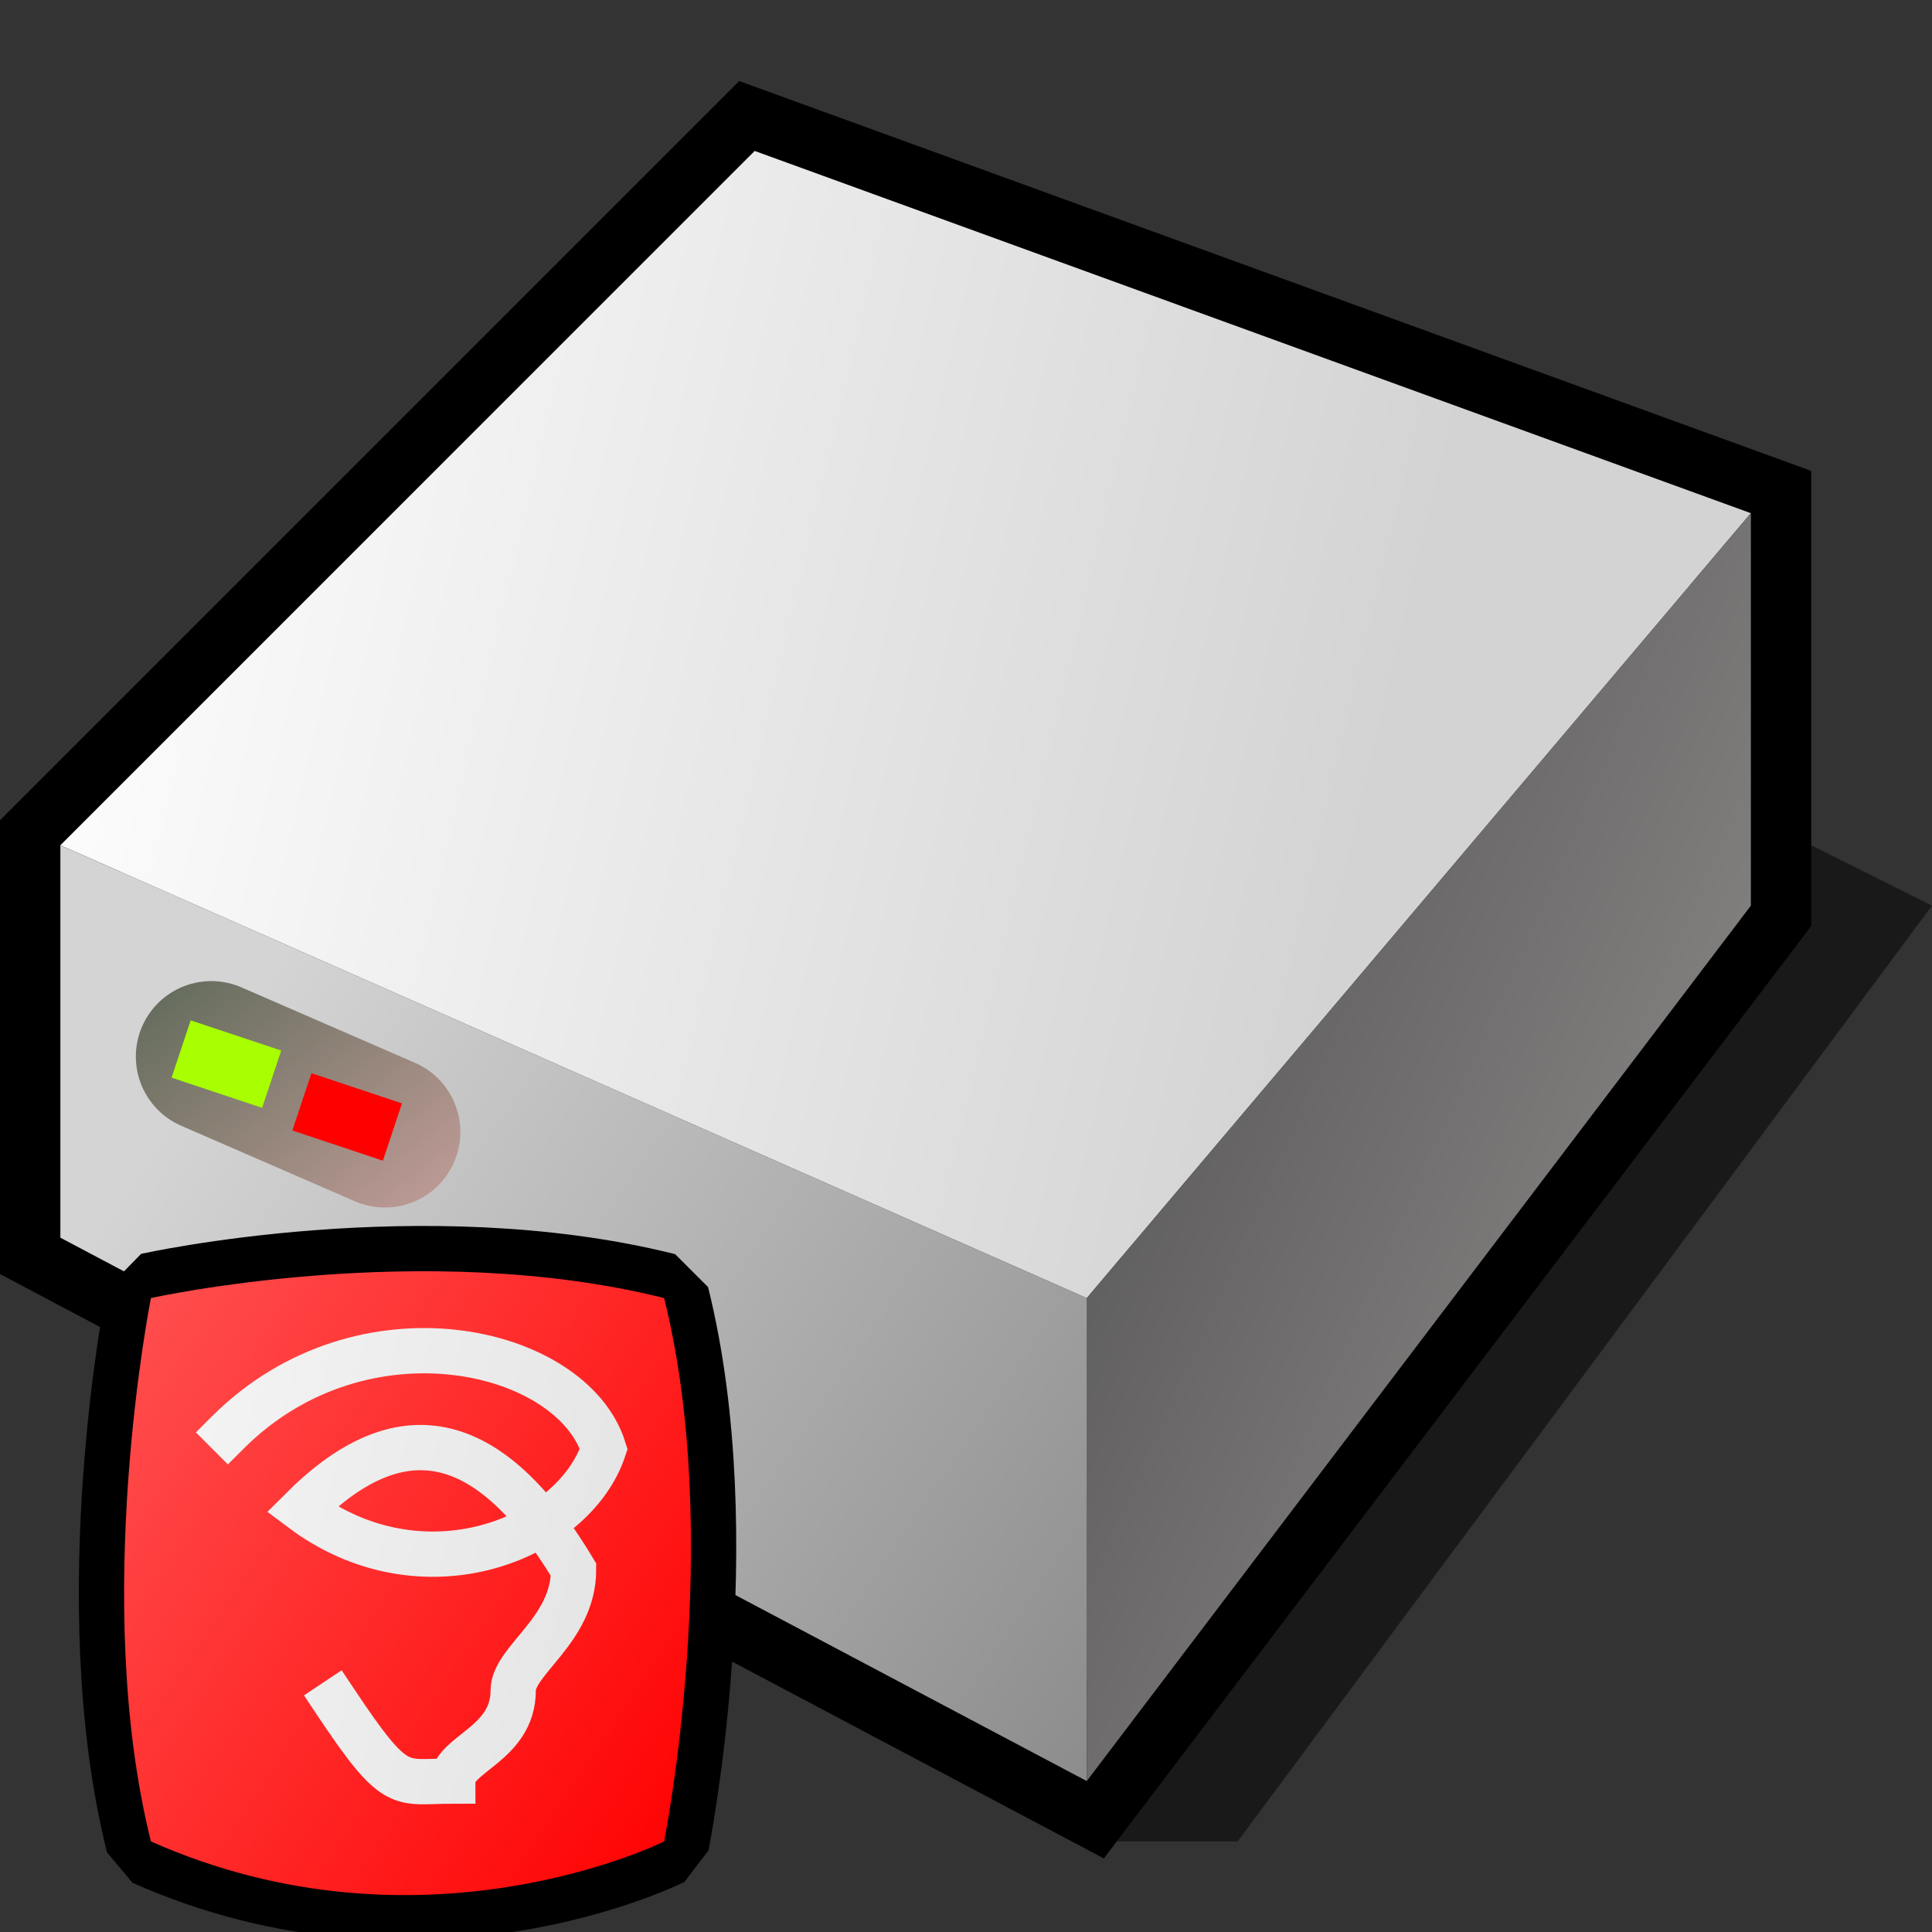 <?xml version="1.0" encoding="UTF-8" standalone="yes"?>
<svg version="1.1" width="64" height="64" color-interpolation="linearRGB"
     xmlns:svg="http://www.w3.org/2000/svg" xmlns="http://www.w3.org/2000/svg">
 <rect width="100%" height="100%" fill="#333333" stroke="none"/>
 <g>
  <path style="fill:#010101; fill-opacity:0.502"
        d="M36 61H41L64 30L58 27L59 31L36 61z"
  />
  <path style="fill:none; stroke:#010000; stroke-width:4"
        d="M2 28V41L36 59L58 30V17L25 5L2 28z"
  />
  <linearGradient id="gradient0" gradientUnits="userSpaceOnUse" x1="13.84" y1="-38.14" x2="58.34" y2="-27.7">
   <stop offset="0" stop-color="#ffffff"/>
   <stop offset="1" stop-color="#d3d3d3"/>
  </linearGradient>
  <path style="fill:url(#gradient0)"
        d="M2 28L36 43L58 17L25 5L2 28z"
  />
  <linearGradient id="gradient1" gradientUnits="userSpaceOnUse" x1="44.72" y1="-7.9" x2="86.1" y2="10.51">
   <stop offset="0" stop-color="#474747"/>
   <stop offset="1" stop-color="#a5a0a0"/>
  </linearGradient>
  <path style="fill:url(#gradient1)"
        d="M36 43V59L58 30V17L36 43z"
  />
  <linearGradient id="gradient2" gradientUnits="userSpaceOnUse" x1="22.97" y1="92.59" x2="-14.6" y2="67.29">
   <stop offset="0" stop-color="#7d7d7d"/>
   <stop offset="1" stop-color="#d4d4d4"/>
  </linearGradient>
  <path style="fill:url(#gradient2)"
        d="M2 28V41L36 59V43L2 28z"
  />
  <linearGradient id="gradient3" gradientUnits="userSpaceOnUse" x1="32.05" y1="9.68" x2="43.48" y2="24.05">
   <stop offset="0" stop-color="#596756"/>
   <stop offset="1" stop-color="#ebb2b2"/>
  </linearGradient>
  <path style="fill:none; stroke:url(#gradient3); stroke-width:5; stroke-linecap:round"
        d="M7 35L12.75 37.5"
  />
  <path style="fill:none; stroke:#ff0000; stroke-width:2"
        d="M6 35L9 36"
        transform="matrix(1,0,0,1,4,1.5)"
  />
  <path style="fill:none; stroke:#a7ff00; stroke-width:2"
        d="M6 35L9 36"
        transform="matrix(1,0,0,1,0,-0.25)"
  />
  <path style="fill:none; stroke:#010000; stroke-width:3; stroke-linejoin:bevel"
        d="M5 43C5 43 14 41 22 43C24 51 22 61 22 61C22 61 14 65 5 61C3 53 5 43 5 43z"
  />
  <linearGradient id="gradient4" gradientUnits="userSpaceOnUse" x1="14.7" y1="16.48" x2="41.39" y2="34.14">
   <stop offset="0" stop-color="#ff6161"/>
   <stop offset="1" stop-color="#ff0000"/>
  </linearGradient>
  <path style="fill:url(#gradient4)"
        d="M5 43C5 43 14 41 22 43C24 51 22 61 22 61C22 61 14 65 5 61C3 53 5 43 5 43z"
  />
  <linearGradient id="gradient5" gradientUnits="userSpaceOnUse" x1="13.84" y1="-38.14" x2="58.34" y2="-27.7">
   <stop offset="0" stop-color="#ffffff"/>
   <stop offset="1" stop-color="#d3d3d3"/>
  </linearGradient>
  <path style="fill:none; stroke:url(#gradient5); stroke-width:1.5; stroke-linecap:square"
        d="M7.55 47.45C12.01 43 18.96 44.65 20 48C19 51 14 53 10 50C13 47 16 47 19 52C19 54 17 55 17 56C17 57.78 15 58.1 15 59C13.21 59 13.15 59.43 11.11 56.37"
  />
 </g>
</svg>
